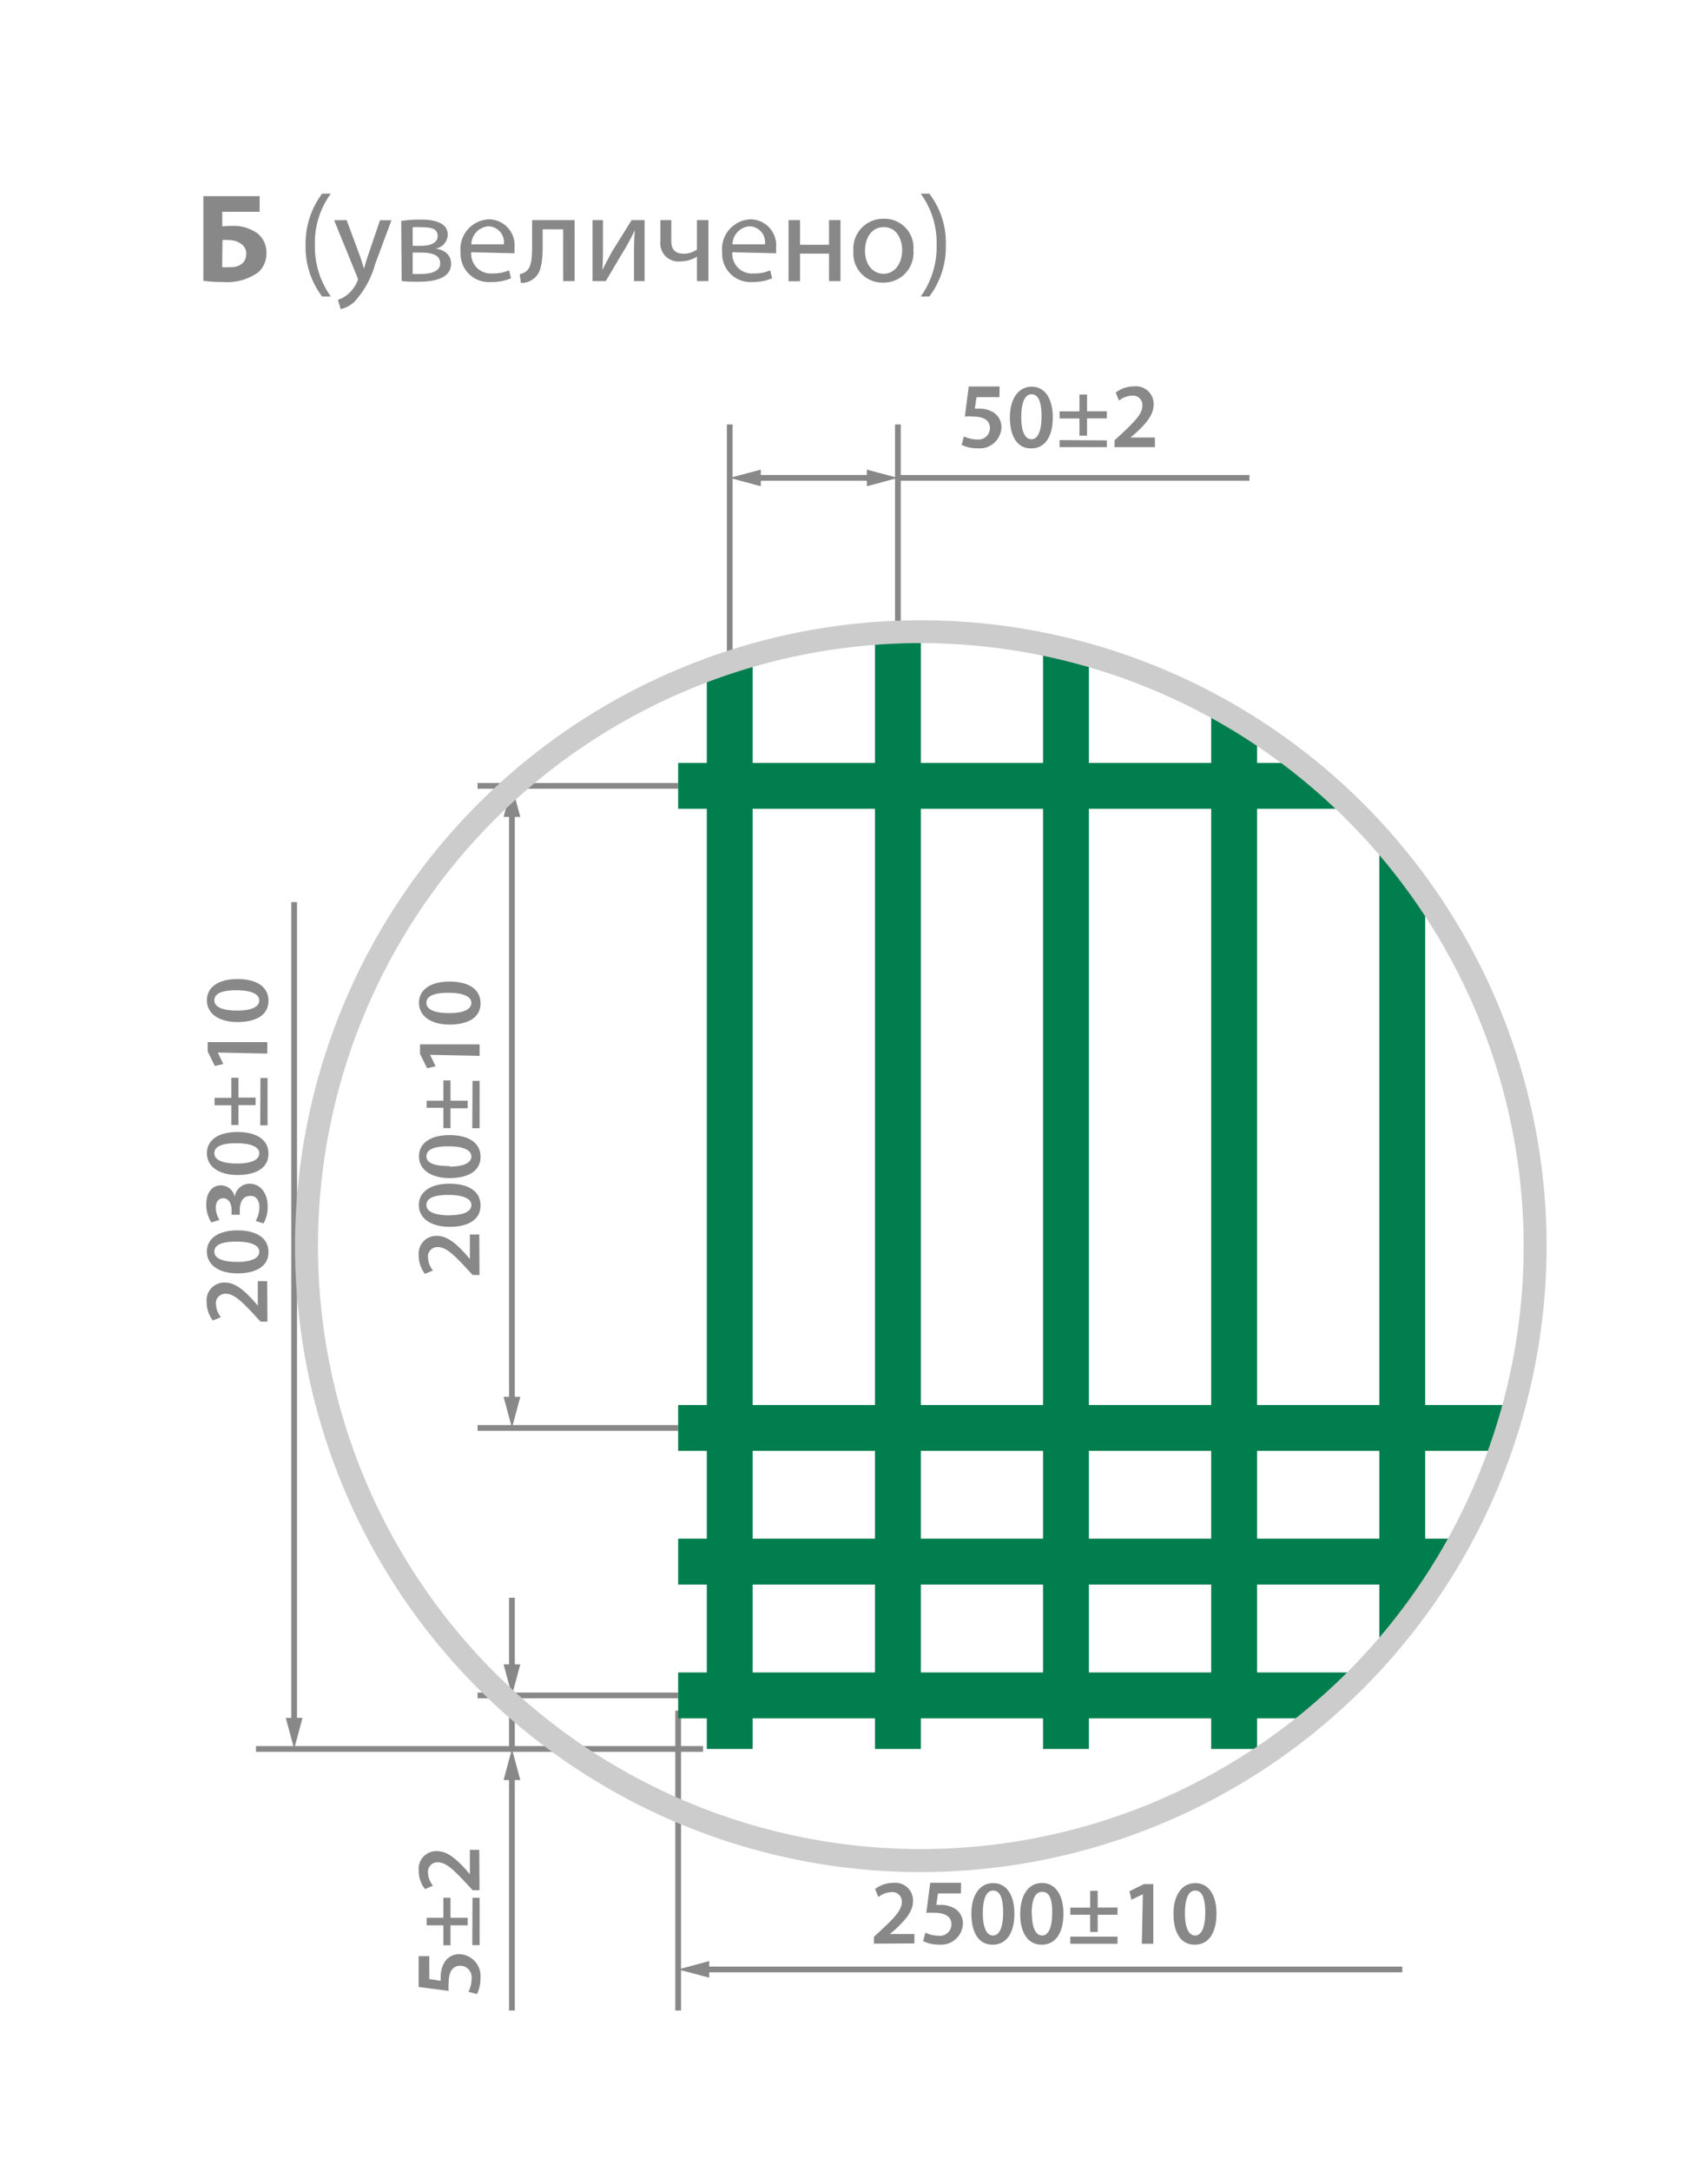<svg id="Layer_1" data-name="Layer 1" xmlns="http://www.w3.org/2000/svg" viewBox="0 0 149 189.33"><defs><style>.cls-1{fill:none}.cls-2{fill:#888}.cls-3{clip-path:url(#clip-path)}.cls-4{fill:#007e4d}.cls-5{fill:#ccc}</style><clipPath id="clip-path"><circle class="cls-1" cx="80.02" cy="108.68" r="53.59"/></clipPath></defs><title>gitter-scheme-b</title><path class="cls-2" d="M22.65 17.11v1.36h-3.26v1.28a7.7 7.7 0 0 1 .9-.05 3.56 3.56 0 0 1 2.09.6 2.08 2.08 0 0 1 .86 1.77 2.17 2.17 0 0 1-.7 1.67 4.62 4.62 0 0 1-3 .86 12.75 12.75 0 0 1-1.8-.11v-7.38zm-3.27 6.19a3.91 3.91 0 0 0 .65 0 1.63 1.63 0 0 0 1.09-.3 1.13 1.13 0 0 0 .36-.86 1 1 0 0 0-.4-.84 1.84 1.84 0 0 0-1.08-.36 3.76 3.76 0 0 0-.59 0zM28.86 16.89a7.25 7.25 0 0 0-1.39 4.5 7.42 7.42 0 0 0 1.39 4.47h-.76a7.11 7.11 0 0 1-1.44-4.47 7.26 7.26 0 0 1 1.44-4.5zM30.24 19.2l1.17 3.15c.12.35.25.77.34 1.09.1-.32.21-.73.34-1.11l1.06-3.12h1L32.74 23a8.11 8.11 0 0 1-1.83 3.33 2.62 2.62 0 0 1-1.19.63l-.24-.81a2.56 2.56 0 0 0 .85-.47 2.93 2.93 0 0 0 .81-1.08.7.7 0 0 0 .08-.23.84.84 0 0 0-.07-.25l-2-4.91zM35 19.27a11.35 11.35 0 0 1 1.69-.12c.89 0 2.37.14 2.37 1.33a1.26 1.26 0 0 1-1.06 1.2c.78.11 1.35.55 1.35 1.32 0 1.4-1.76 1.57-2.81 1.57-.59 0-1.21 0-1.5-.07zm1 4.62a5.83 5.83 0 0 0 .78 0c.65 0 1.62-.15 1.62-.92s-.77-.94-1.69-.94H36zm0-2.45h.73c.72 0 1.45-.21 1.45-.84s-.46-.78-1.43-.78a6.86 6.86 0 0 0-.75 0zM41.11 22a1.71 1.71 0 0 0 1.83 1.85 3.5 3.5 0 0 0 1.47-.27l.17.69a4.31 4.31 0 0 1-1.77.33 2.47 2.47 0 0 1-2.63-2.6 2.59 2.59 0 0 1 2.5-2.87 2.26 2.26 0 0 1 2.2 2.51 3.6 3.6 0 0 1 0 .45zm2.84-.69a1.38 1.38 0 0 0-1.34-1.57 1.6 1.6 0 0 0-1.49 1.57zM50.13 19.2v5.32h-1V20h-1.79v1.39c0 1.5-.14 2.5-.84 2.95a1.55 1.55 0 0 1-1.06.33l-.1-.76a1.19 1.19 0 0 0 .53-.22c.49-.36.55-1.11.55-2.3V19.2zM52.6 19.2v2.24c0 .85 0 1.38-.06 2.13.32-.65.51-1 .86-1.64l1.7-2.73h1.13v5.32h-.92v-2.25c0-.87 0-1.32.07-2.18-.34.68-.57 1.11-.88 1.65-.51.82-1.09 1.85-1.66 2.78h-1.15V19.2zM58.56 19.2V21c0 .67.25 1.13 1.1 1.13a2 2 0 0 0 1.14-.37V19.2h1v5.32h-1v-2.13a2.8 2.8 0 0 1-1.44.41 1.58 1.58 0 0 1-1.75-1.74V19.2zM63.89 22a1.71 1.71 0 0 0 1.83 1.85 3.5 3.5 0 0 0 1.47-.27l.17.69a4.31 4.31 0 0 1-1.77.33A2.47 2.47 0 0 1 63 22a2.59 2.59 0 0 1 2.5-2.87 2.26 2.26 0 0 1 2.2 2.51 3.6 3.6 0 0 1 0 .45zm2.84-.69a1.38 1.38 0 0 0-1.34-1.57 1.6 1.6 0 0 0-1.49 1.57zM69.79 19.2v2.15h2.53V19.2h1v5.32h-1v-2.4h-2.53v2.41h-1V19.2zM79.68 21.82A2.6 2.6 0 0 1 77 24.65a2.53 2.53 0 0 1-2.55-2.74 2.6 2.6 0 0 1 2.64-2.83 2.52 2.52 0 0 1 2.59 2.74zm-4.22.06c0 1.17.67 2 1.62 2s1.62-.87 1.62-2.07c0-.9-.45-2-1.6-2s-1.64 1.05-1.64 2.06zM80.32 25.86a7.45 7.45 0 0 0 1.39-4.5 7.29 7.29 0 0 0-1.39-4.47h.75a7 7 0 0 1 1.44 4.48 7.14 7.14 0 0 1-1.44 4.49zM63.41 37.02h.5v20.62h-.5zM58.91 149.2h.5v26.15h-.5zM44.41 154.75h.5v20.6h-.5z"/><path class="cls-2" d="M43.93 155.25l.73-2.71.73 2.71h-1.46zM44.41 147.87h.5v4.67h-.5zM44.41 139.35h.5v6.31h-.5z"/><path class="cls-2" d="M43.93 145.16l.73 2.71.73-2.71h-1.46zM44.41 70.75h.5v51.57h-.5z"/><path class="cls-2" d="M43.93 71.25l.73-2.71.73 2.71h-1.46zM43.93 121.83l.73 2.71.73-2.71h-1.46zM25.41 78.68h.5v71.64h-.5z"/><path class="cls-2" d="M24.93 149.83l.73 2.71.73-2.71h-1.46zM41.66 68.29h17.5v.5h-17.5zM41.66 124.29h17.5v.5h-17.5zM41.66 147.62h17.5v.5h-17.5z"/><path class="cls-2" d="M22.33 152.29h39v.5h-39zM65.88 41.43h10.24v.5H65.88z"/><path class="cls-2" d="M75.62 40.96l2.71.72-2.71.73v-1.45zM66.37 40.96l-2.71.72 2.71.73v-1.45zM78.33 41.43H109v.5H78.33z"/><path class="cls-2" d="M78.08 37.02h.5v17.5h-.5zM87.19 34.64h-2l-.15 1h.38a2.31 2.31 0 0 1 1.26.34 1.49 1.49 0 0 1 .68 1.32 1.9 1.9 0 0 1-2.1 1.8 3 3 0 0 1-1.37-.3l.2-.74a2.63 2.63 0 0 0 1.14.27 1 1 0 0 0 1.13-1c0-.59-.44-1-1.48-1a4.5 4.5 0 0 0-.71 0l.34-2.62h2.69zM91.84 36.39c0 1.67-.66 2.72-1.9 2.72S88.11 38 88.1 36.43s.69-2.7 1.9-2.7 1.84 1.12 1.84 2.66zm-2.75 0c0 1.26.34 1.92.89 1.92s.88-.7.88-2-.29-1.92-.88-1.92-.89.74-.89 2.04zM94.83 34.41v1.46h1.73v.62h-1.73V38h-.66v-1.5h-1.73v-.62h1.73v-1.47zm1.73 4V39h-4.12v-.62zM97.23 39v-.6l.62-.57c1.22-1.14 1.8-1.76 1.81-2.45a.82.82 0 0 0-.93-.87 1.89 1.89 0 0 0-1.11.43l-.29-.7a2.57 2.57 0 0 1 1.6-.54 1.54 1.54 0 0 1 1.71 1.58c0 .91-.66 1.65-1.56 2.49l-.46.39h2.13V39zM76.24 169.52v-.6l.62-.57c1.22-1.14 1.8-1.76 1.81-2.45a.82.82 0 0 0-.93-.87 1.89 1.89 0 0 0-1.11.43l-.29-.7a2.57 2.57 0 0 1 1.6-.54 1.54 1.54 0 0 1 1.71 1.58c0 .91-.66 1.65-1.56 2.49l-.46.39h2.14v.82zM83.83 165.14h-2l-.15 1h.38a2.31 2.31 0 0 1 1.26.34 1.49 1.49 0 0 1 .68 1.32 1.9 1.9 0 0 1-2.1 1.8 3 3 0 0 1-1.37-.3l.2-.74a2.63 2.63 0 0 0 1.14.27 1 1 0 0 0 1.13-1c0-.59-.44-1-1.48-1a4.5 4.5 0 0 0-.71 0l.34-2.62h2.69zM88.49 166.89c0 1.67-.66 2.72-1.9 2.72s-1.84-1.09-1.85-2.67.69-2.7 1.9-2.7 1.85 1.11 1.85 2.65zm-2.75 0c0 1.26.34 1.92.89 1.92s.88-.7.88-2-.29-1.92-.88-1.92-.9.74-.89 2.04zM92.77 166.89c0 1.67-.66 2.72-1.9 2.72S89 168.52 89 166.93s.69-2.7 1.9-2.7 1.87 1.12 1.87 2.66zm-2.75 0c0 1.26.34 1.92.89 1.92s.88-.7.88-2-.29-1.81-.88-1.81-.91.63-.91 1.93zM95.76 164.91v1.46h1.73v.63h-1.73v1.5h-.66V167h-1.73v-.62h1.73v-1.46zm1.73 4v.62h-4.12v-.62zM99.7 165.21l-1 .48-.17-.74 1.26-.62h.82v5.2h-1zM106.12 166.89c0 1.67-.66 2.72-1.9 2.72s-1.84-1.09-1.85-2.67.69-2.7 1.9-2.7 1.85 1.11 1.85 2.65zm-2.75 0c0 1.26.34 1.92.89 1.92s.88-.7.88-2-.29-1.92-.88-1.92-.9.74-.89 2.04zM41.83 111.2h-.6l-.57-.62c-1.14-1.22-1.76-1.8-2.45-1.81a.82.82 0 0 0-.87.93 1.89 1.89 0 0 0 .43 1.11l-.7.29a2.57 2.57 0 0 1-.54-1.6 1.54 1.54 0 0 1 1.58-1.71c.91 0 1.65.66 2.49 1.56l.39.46v-2.14h.82zM39.2 103.24c1.67 0 2.72.66 2.72 1.9S40.83 107 39.24 107s-2.7-.69-2.7-1.9 1.12-1.86 2.66-1.86zm0 2.75c1.26 0 1.92-.34 1.92-.89s-.7-.88-2-.88-1.92.29-1.92.88.74.9 2.04.9zM39.2 99c1.67 0 2.72.66 2.72 1.9s-1.09 1.84-2.67 1.85-2.7-.69-2.7-1.9S37.66 99 39.2 99zm0 2.75c1.26 0 1.92-.34 1.92-.89s-.7-.88-2-.88-1.92.29-1.92.88.74.85 2.04.84zM37.22 96h1.46v-1.77h.62V96h1.5v.66h-1.5v1.73h-.62v-1.77h-1.46zm4-1.73h.62v4.13h-.64zM37.52 92l.48 1-.74.17-.62-1.26v-.82h5.2v1zM39.2 85.61c1.67 0 2.72.66 2.72 1.9s-1.09 1.84-2.67 1.85-2.7-.69-2.7-1.9 1.11-1.85 2.65-1.85zm0 2.75c1.26 0 1.92-.34 1.92-.89s-.7-.88-2-.88-1.92.29-1.92.88.74.9 2.04.89zM37.45 170.61v2l1 .15a2.53 2.53 0 0 1 0-.38 2.32 2.32 0 0 1 .34-1.26 1.49 1.49 0 0 1 1.32-.68 1.9 1.9 0 0 1 1.8 2.1 3 3 0 0 1-.3 1.38l-.74-.2a2.63 2.63 0 0 0 .27-1.14 1 1 0 0 0-1-1.13c-.59 0-1 .44-1 1.48a4.51 4.51 0 0 0 0 .71l-2.62-.34v-2.69zM37.22 167.26h1.46v-1.74h.62v1.74h1.5v.66h-1.5v1.74h-.62v-1.74h-1.46zm4-1.74h.62v4.13h-.64zM41.83 164.86h-.6l-.57-.62c-1.14-1.22-1.76-1.8-2.45-1.81a.82.82 0 0 0-.87.93 1.89 1.89 0 0 0 .43 1.11l-.7.29a2.57 2.57 0 0 1-.54-1.6 1.54 1.54 0 0 1 1.58-1.71c.91 0 1.65.66 2.49 1.56l.39.46v-2.13h.82zM23.33 115.27h-.6l-.57-.62c-1.14-1.22-1.76-1.8-2.45-1.81a.82.82 0 0 0-.87.93 1.89 1.89 0 0 0 .43 1.11l-.7.29a2.57 2.57 0 0 1-.54-1.6 1.54 1.54 0 0 1 1.58-1.71c.91 0 1.65.66 2.49 1.56l.39.46v-2.14h.82zM20.7 107.31c1.67 0 2.72.66 2.72 1.9s-1.09 1.84-2.67 1.85-2.7-.69-2.7-1.9 1.11-1.85 2.65-1.85zm0 2.75c1.26 0 1.92-.34 1.92-.89s-.7-.88-2-.88-1.92.29-1.92.88.74.9 2.04.89zM22.31 106.49a2.57 2.57 0 0 0 .32-1.18c0-.75-.42-1.06-.83-1-.62 0-.88.58-.88 1.18v.46h-.72v-.44c0-.46-.21-1-.73-1-.35 0-.65.26-.65.83a2.09 2.09 0 0 0 .33 1.06l-.71.22A2.81 2.81 0 0 1 18 105c0-1.07.59-1.62 1.27-1.62a1.27 1.27 0 0 1 1.21 1 1.31 1.31 0 0 1 1.29-1.14c.88 0 1.58.74 1.58 2a2.84 2.84 0 0 1-.36 1.46zM20.7 98.73c1.67 0 2.72.66 2.72 1.9s-1.09 1.84-2.67 1.85-2.7-.69-2.7-1.9 1.11-1.85 2.65-1.85zm0 2.75c1.26 0 1.92-.34 1.92-.89s-.7-.88-2-.88-1.92.29-1.92.88.74.9 2.04.89zM18.72 95.75h1.46V94h.62v1.73h1.5v.66h-1.5v1.73h-.62V96.4h-1.46zm4-1.73h.62v4.13h-.64zM19 91.8l.48 1-.74.17-.62-1.26v-.82h5.2v1zM20.7 85.39c1.67 0 2.72.66 2.72 1.9s-1.09 1.84-2.67 1.85-2.7-.69-2.7-1.9 1.11-1.85 2.65-1.85zm0 2.75c1.26 0 1.92-.34 1.92-.89s-.7-.88-2-.88-1.92.29-1.92.88.74.9 2.04.89zM61.38 171.52h60.95v.5H61.38z"/><path class="cls-2" d="M61.87 171.04l-2.71.73 2.71.72v-1.45z"/><g class="cls-3"><path class="cls-4" d="M59.16 66.54h83.17v4H59.16z"/><path class="cls-4" d="M61.66 54.54h4v98h-4zM76.33 54.54h4v98h-4zM90.99 54.54h4v98h-4zM105.66 54.54h4v98h-4zM120.33 54.54h4v98h-4zM134.99 54.54h4v98h-4z"/><path class="cls-4" d="M59.16 122.54h83.17v4H59.16zM59.16 134.2h83.17v4H59.16zM59.16 145.87h83.17v4H59.16z"/></g><path class="cls-5" d="M80.33 163.28a54.59 54.59 0 1 1 54.59-54.59 54.65 54.65 0 0 1-54.59 54.59zm0-107.19a52.59 52.59 0 1 0 52.59 52.59 52.65 52.65 0 0 0-52.59-52.59z"/></svg>